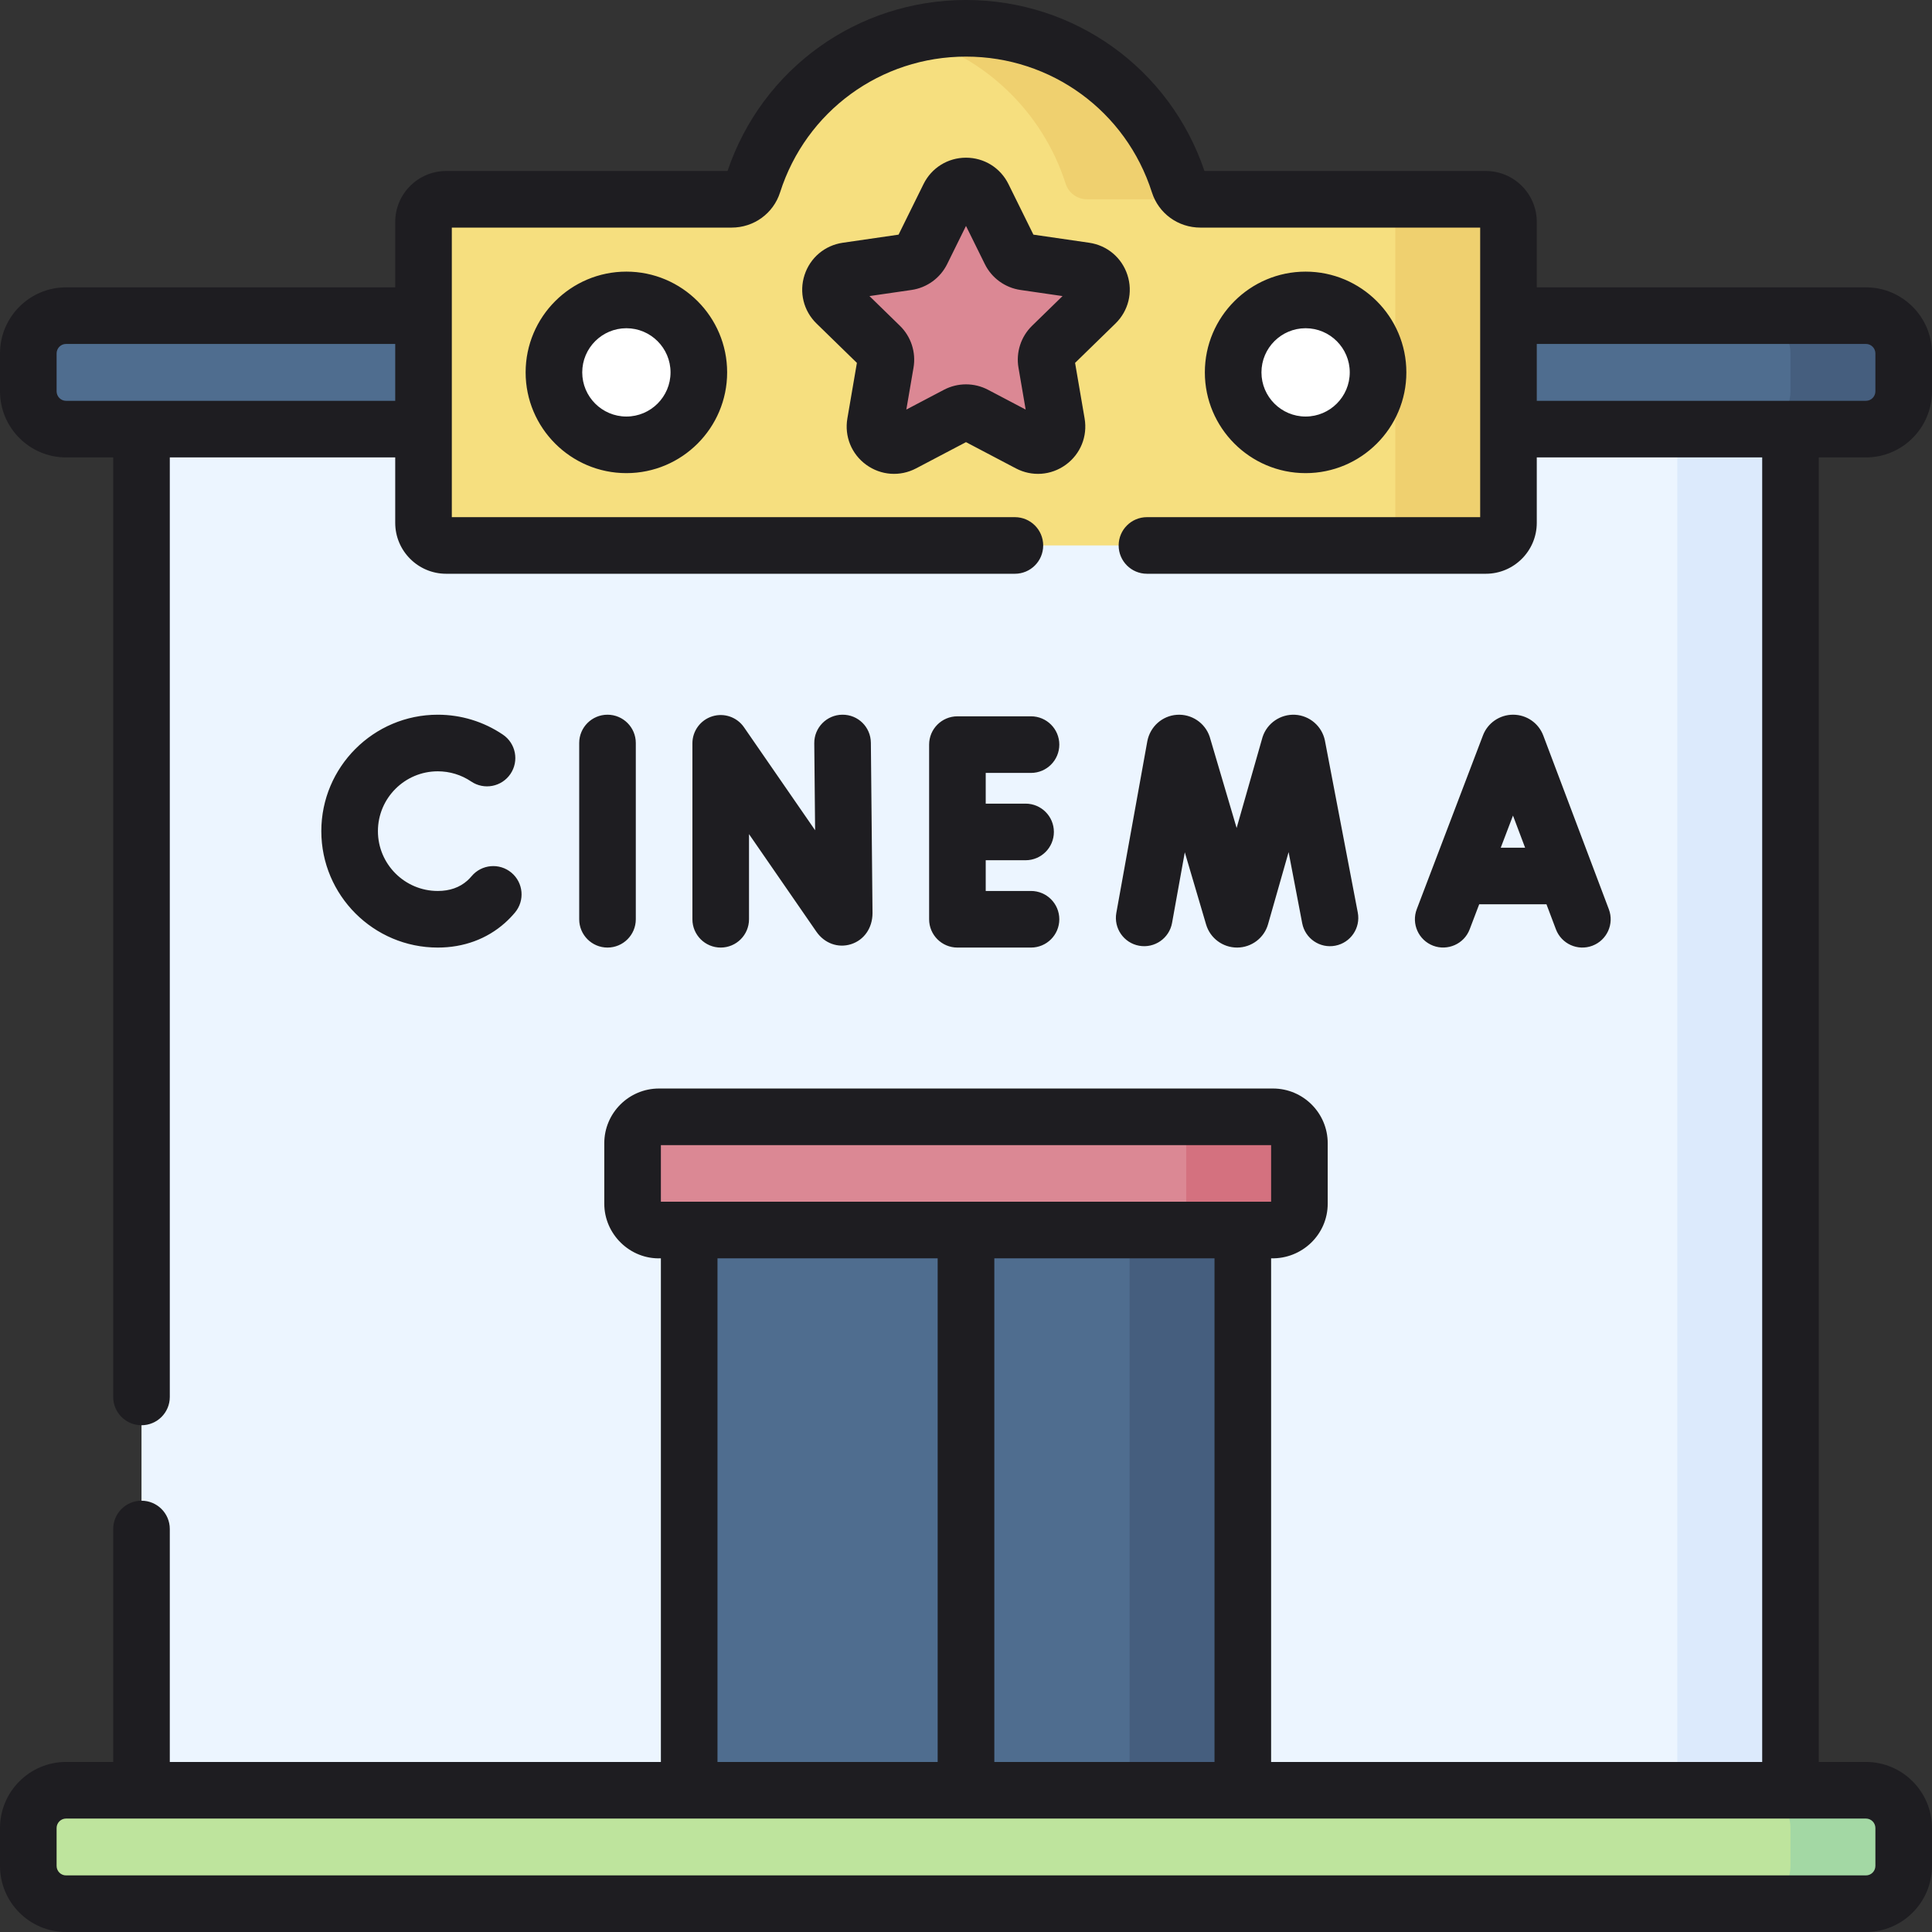 <svg id="Layer_1" enable-background="new 0 0 512 512" height="512" viewBox="0 0 512 512" width="512" xmlns="http://www.w3.org/2000/svg"><rect x="0" y="0" width="512" height="512" fill="#333333" stroke="none"/><g><g><path d="m37.5 98.684h437v377.596h-437z" fill="#ecf5ff"/><path d="m444.5 98.684h30v377.596h-30z" fill="#dceafc"/><path d="m17.5 83.653h477c5.523 0 10 4.487 10 10.021v10.021c0 5.534-4.477 10.021-10 10.021h-477c-5.523 0-10-4.487-10-10.021v-10.021c0-5.535 4.477-10.021 10-10.021z" fill="#4f6d8f"/><path d="m494.5 83.653h-30c5.523 0 10 4.487 10 10.021v10.021c0 5.534-4.477 10.021-10 10.021h30c5.523 0 10-4.487 10-10.021v-10.021c0-5.535-4.477-10.021-10-10.021z" fill="#455e7e"/><path d="m318.107 52.816c-2.584 0-4.904-1.646-5.69-4.108-7.624-23.897-29.993-41.208-56.417-41.208s-48.793 17.311-56.417 41.207c-.785 2.462-3.106 4.108-5.69 4.108h-75.656c-3.314 0-6 2.686-6 6v79.737c0 3.314 2.686 6 6 6h275.526c3.314 0 6-2.686 6-6v-79.736c0-3.314-2.686-6-6-6z" fill="#f6df7f"/><g fill="#efd06f"><path d="m282.417 48.707c.785 2.462 3.106 4.108 5.69 4.108h30c-2.584 0-4.904-1.646-5.69-4.108-7.624-23.896-29.993-41.207-56.417-41.207-5.184 0-10.209.675-15 1.927 19.63 5.128 35.289 20.072 41.417 39.28z"/><path d="m393.763 52.816h-30c3.314 0 6 2.686 6 6v79.737c0 3.314-2.686 6-6 6h30c3.314 0 6-2.686 6-6v-79.737c0-3.314-2.686-6-6-6z"/></g><path d="m17.5 474.437h477c5.523 0 10 4.487 10 10.021v10.021c0 5.534-4.477 10.021-10 10.021h-477c-5.523 0-10-4.487-10-10.021v-10.021c0-5.534 4.477-10.021 10-10.021z" fill="#bee49d"/><path d="m494.5 474.437h-30c5.523 0 10 4.487 10 10.021v10.021c0 5.534-4.477 10.021-10 10.021h30c5.523 0 10-4.487 10-10.021v-10.021c0-5.534-4.477-10.021-10-10.021z" fill="#a3d8a4"/><path d="m182.642 325.968h146.717v148.469h-146.717z" fill="#4f6d8f"/><path d="m299.358 325.968h30v148.469h-30z" fill="#455e7e"/><g><path d="m248.5 474.438v-148.47c0-4.143 3.358-7.5 7.5-7.5s7.5 3.357 7.5 7.5v148.47z" fill="#455e7e"/></g><path d="m337.358 295.968h-162.716c-3.866 0-7 3.134-7 7v16c0 3.866 3.134 7 7 7h162.717c3.866 0 7-3.134 7-7v-16c-.001-3.866-3.135-7-7.001-7z" fill="#db8894"/><path d="m337.358 295.968h-30c3.866 0 7 3.134 7 7v16c0 3.866-3.134 7-7 7h30c3.866 0 7-3.134 7-7v-16c0-3.866-3.134-7-7-7z" fill="#d4717f"/><path d="m260.53 52.106 7.181 14.551c.736 1.491 2.158 2.524 3.803 2.763l16.058 2.333c4.143.602 5.798 5.694 2.8 8.616l-11.62 11.327c-1.191 1.161-1.734 2.833-1.453 4.471l2.743 15.993c.708 4.127-3.624 7.274-7.329 5.325l-14.363-7.551c-1.472-.774-3.23-.774-4.701 0l-14.363 7.551c-3.706 1.948-8.037-1.199-7.329-5.325l2.743-15.993c.281-1.639-.262-3.311-1.453-4.471l-11.62-11.327c-2.998-2.922-1.344-8.014 2.8-8.616l16.058-2.333c1.645-.239 3.068-1.272 3.803-2.763l7.181-14.551c1.854-3.755 7.208-3.755 9.061 0z" fill="#db8894"/><g fill="#fff"><circle cx="346" cy="98.684" r="19.201"/><circle cx="166" cy="98.684" r="19.201"/></g></g><path d="m494.5 121.22c9.649 0 17.5-7.863 17.5-17.529v-10.021c0-9.66-7.851-17.52-17.5-17.52h-87.237v-17.335c0-7.444-6.056-13.5-13.5-13.5h-74.566c-9.18-27.153-34.429-45.315-63.197-45.315s-54.017 18.161-63.197 45.315h-74.566c-7.444 0-13.5 6.056-13.5 13.5v17.335h-87.237c-9.649 0-17.5 7.86-17.5 17.52v10.021c0 9.666 7.851 17.529 17.5 17.529h12.5v248.982c0 4.143 3.358 7.5 7.5 7.5s7.5-3.357 7.5-7.5v-248.982h59.737v17.333c0 7.444 6.056 13.5 13.5 13.5h150.719c4.142 0 7.5-3.357 7.5-7.5s-3.358-7.5-7.5-7.5h-149.219v-76.738h74.156c5.897 0 11.056-3.749 12.835-9.329 6.867-21.524 26.668-35.986 49.272-35.986s42.405 14.462 49.271 35.986c1.78 5.58 6.938 9.329 12.835 9.329h74.156v76.737h-88.307c-4.142 0-7.5 3.357-7.5 7.5s3.358 7.5 7.5 7.5h89.807c7.444 0 13.5-6.056 13.5-13.5v-17.332h59.738v345.718h-130.142v-133.47c8.15.213 15.012-6.28 15-14.5v-16c0-7.995-6.505-14.5-14.5-14.5h-162.716c-7.995 0-14.5 6.505-14.5 14.5v16c-.016 8.11 6.823 14.822 15 14.5v133.47h-130.142v-61.735c0-4.143-3.358-7.5-7.5-7.5s-7.5 3.357-7.5 7.5v61.735h-12.5c-9.649 0-17.5 7.859-17.5 17.521v10.021c0 9.661 7.851 17.52 17.5 17.52h477c9.649 0 17.5-7.859 17.5-17.521v-10.021c0-9.661-7.851-17.521-17.5-17.521h-12.5v-345.717zm-389.763-15h-87.237c-1.378 0-2.5-1.135-2.5-2.529v-10.021c0-1.39 1.122-2.52 2.5-2.52h87.237zm70.405 197.248h161.717v15h-161.717zm146.716 30v133.47h-58.358v-133.47zm-73.358 0v133.47h-58.358v-133.47zm246 148.47c1.378 0 2.5 1.131 2.5 2.521v10.021c0 1.39-1.122 2.521-2.5 2.521h-477c-1.378 0-2.5-1.131-2.5-2.521v-10.021c0-1.39 1.122-2.521 2.5-2.521zm-87.237-375.718v-15.07h87.237c1.378 0 2.5 1.13 2.5 2.52v10.021c0 1.395-1.122 2.529-2.5 2.529zm-291.253 98.185c3.178 0 6.241.935 8.859 2.703 3.432 2.317 8.095 1.416 10.413-2.017 2.319-3.433 1.416-8.095-2.017-10.413-5.107-3.45-11.074-5.273-17.256-5.273-17.014 0-30.855 13.841-30.855 30.854s13.841 30.855 30.855 30.855c6.848 0 13.005-2.261 17.807-6.538.941-.839 1.834-1.76 2.654-2.737 2.661-3.175 2.244-7.905-.93-10.566-3.175-2.66-7.906-2.244-10.566.93-.354.423-.736.818-1.136 1.174-2.04 1.817-4.674 2.738-7.83 2.738-8.743 0-15.855-7.112-15.855-15.855.002-8.742 7.114-15.855 15.857-15.855zm137.717-14.573c-4.142 0-7.5 3.357-7.5 7.5v46.283c0 4.143 3.358 7.5 7.5 7.5h19.501c4.142 0 7.5-3.357 7.5-7.5s-3.358-7.5-7.5-7.5h-12.001v-8.142h10.564c4.142 0 7.5-3.357 7.5-7.5s-3.358-7.5-7.5-7.5h-10.564v-8.142h12.001c4.142 0 7.5-3.357 7.5-7.5s-3.358-7.5-7.5-7.5h-19.501zm135.749 56.453 2.529-6.64h17.826l2.498 6.618c1.462 3.874 5.789 5.83 9.665 4.368 3.875-1.462 5.832-5.789 4.369-9.665l-17.38-46.054c-1.263-3.331-4.443-5.509-7.996-5.508h-.008c-3.534.005-6.722 2.174-7.98 5.488l-17.54 46.052c-1.474 3.871.468 8.204 4.339 9.679 3.779 1.441 8.192-.419 9.678-4.338zm11.482-30.149 3.211 8.51h-6.453zm-232.462 27.479v-46.71c0-4.143-3.358-7.5-7.5-7.5s-7.5 3.357-7.5 7.5v46.71c0 4.143 3.358 7.5 7.5 7.5s7.5-3.357 7.5-7.5zm-29.197-144.93c0 14.723 11.978 26.7 26.701 26.7s26.701-11.978 26.701-26.7-11.978-26.702-26.701-26.702-26.701 11.979-26.701 26.702zm38.402 0c0 6.451-5.249 11.7-11.701 11.7s-11.701-5.249-11.701-11.7c0-6.452 5.249-11.701 11.701-11.701s11.701 5.248 11.701 11.701zm195 0c0-14.723-11.978-26.701-26.701-26.701s-26.701 11.979-26.701 26.701 11.978 26.7 26.701 26.7 26.701-11.978 26.701-26.7zm-38.402 0c0-6.452 5.249-11.701 11.701-11.701s11.701 5.249 11.701 11.701c0 6.451-5.249 11.7-11.701 11.7s-11.701-5.249-11.701-11.7zm-32.403 151.946c4.07.732 7.977-1.972 8.713-6.049l3.377-18.715 5.65 19.15c1.075 3.621 4.423 6.099 8.193 6.097h.043c3.784-.015 7.134-2.527 8.173-6.173l5.452-19.125 3.601 18.842c.777 4.068 4.707 6.747 8.774 5.958 4.069-.777 6.736-4.706 5.959-8.774l-8.713-45.588c-.774-3.806-4.023-6.616-7.901-6.835-3.861-.205-7.421 2.209-8.62 5.902-.076.235-6.803 23.84-6.875 24.1-.081-.27-7.059-23.941-7.141-24.184-1.237-3.682-4.812-6.067-8.683-5.811-3.875.261-7.094 3.105-7.844 7.005l-8.21 45.486c-.732 4.077 1.976 7.978 6.052 8.714zm-113.132-60.798c-3.134.977-5.268 3.878-5.268 7.16v46.622c0 4.143 3.358 7.5 7.5 7.5s7.5-3.357 7.5-7.5v-22.563l17.854 25.853c2.138 3.09 5.73 4.397 9.152 3.327 3.478-1.086 5.726-4.301 5.725-8.263l-.437-45.136c-.04-4.143-3.382-7.473-7.572-7.428-4.142.04-7.467 3.431-7.427 7.572l.223 23.045-18.847-27.291c-1.865-2.701-5.269-3.875-8.403-2.898zm40.794-66.663c3.893 2.828 8.958 3.194 13.218.956l13.224-6.953 13.224 6.953c4.247 2.233 9.311 1.883 13.218-.956 3.894-2.829 5.807-7.533 4.993-12.275l-2.525-14.726 10.697-10.428c3.446-3.358 4.664-8.288 3.178-12.865-1.487-4.577-5.369-7.852-10.133-8.544l-14.784-2.148-6.612-13.397c-2.13-4.315-6.442-6.996-11.255-6.996s-9.125 2.681-11.255 6.996l-6.612 13.397-14.786 2.148c-4.763.692-8.645 3.967-10.132 8.544-1.486 4.577-.269 9.507 3.177 12.864l10.698 10.429-2.525 14.725c-.815 4.743 1.098 9.447 4.992 12.276zm12.007-46.327c4.088-.595 7.621-3.162 9.449-6.866l4.986-10.103 4.986 10.102c1.828 3.705 5.361 6.272 9.451 6.867l11.148 1.62-8.066 7.863c-2.959 2.884-4.309 7.038-3.61 11.109l1.904 11.104-9.973-5.243c-1.829-.961-3.833-1.441-5.839-1.441s-4.012.48-5.841 1.441l-9.972 5.243 1.904-11.104c.699-4.072-.651-8.227-3.609-11.109l-8.067-7.864z" fill="#1e1d21"/></g></svg>